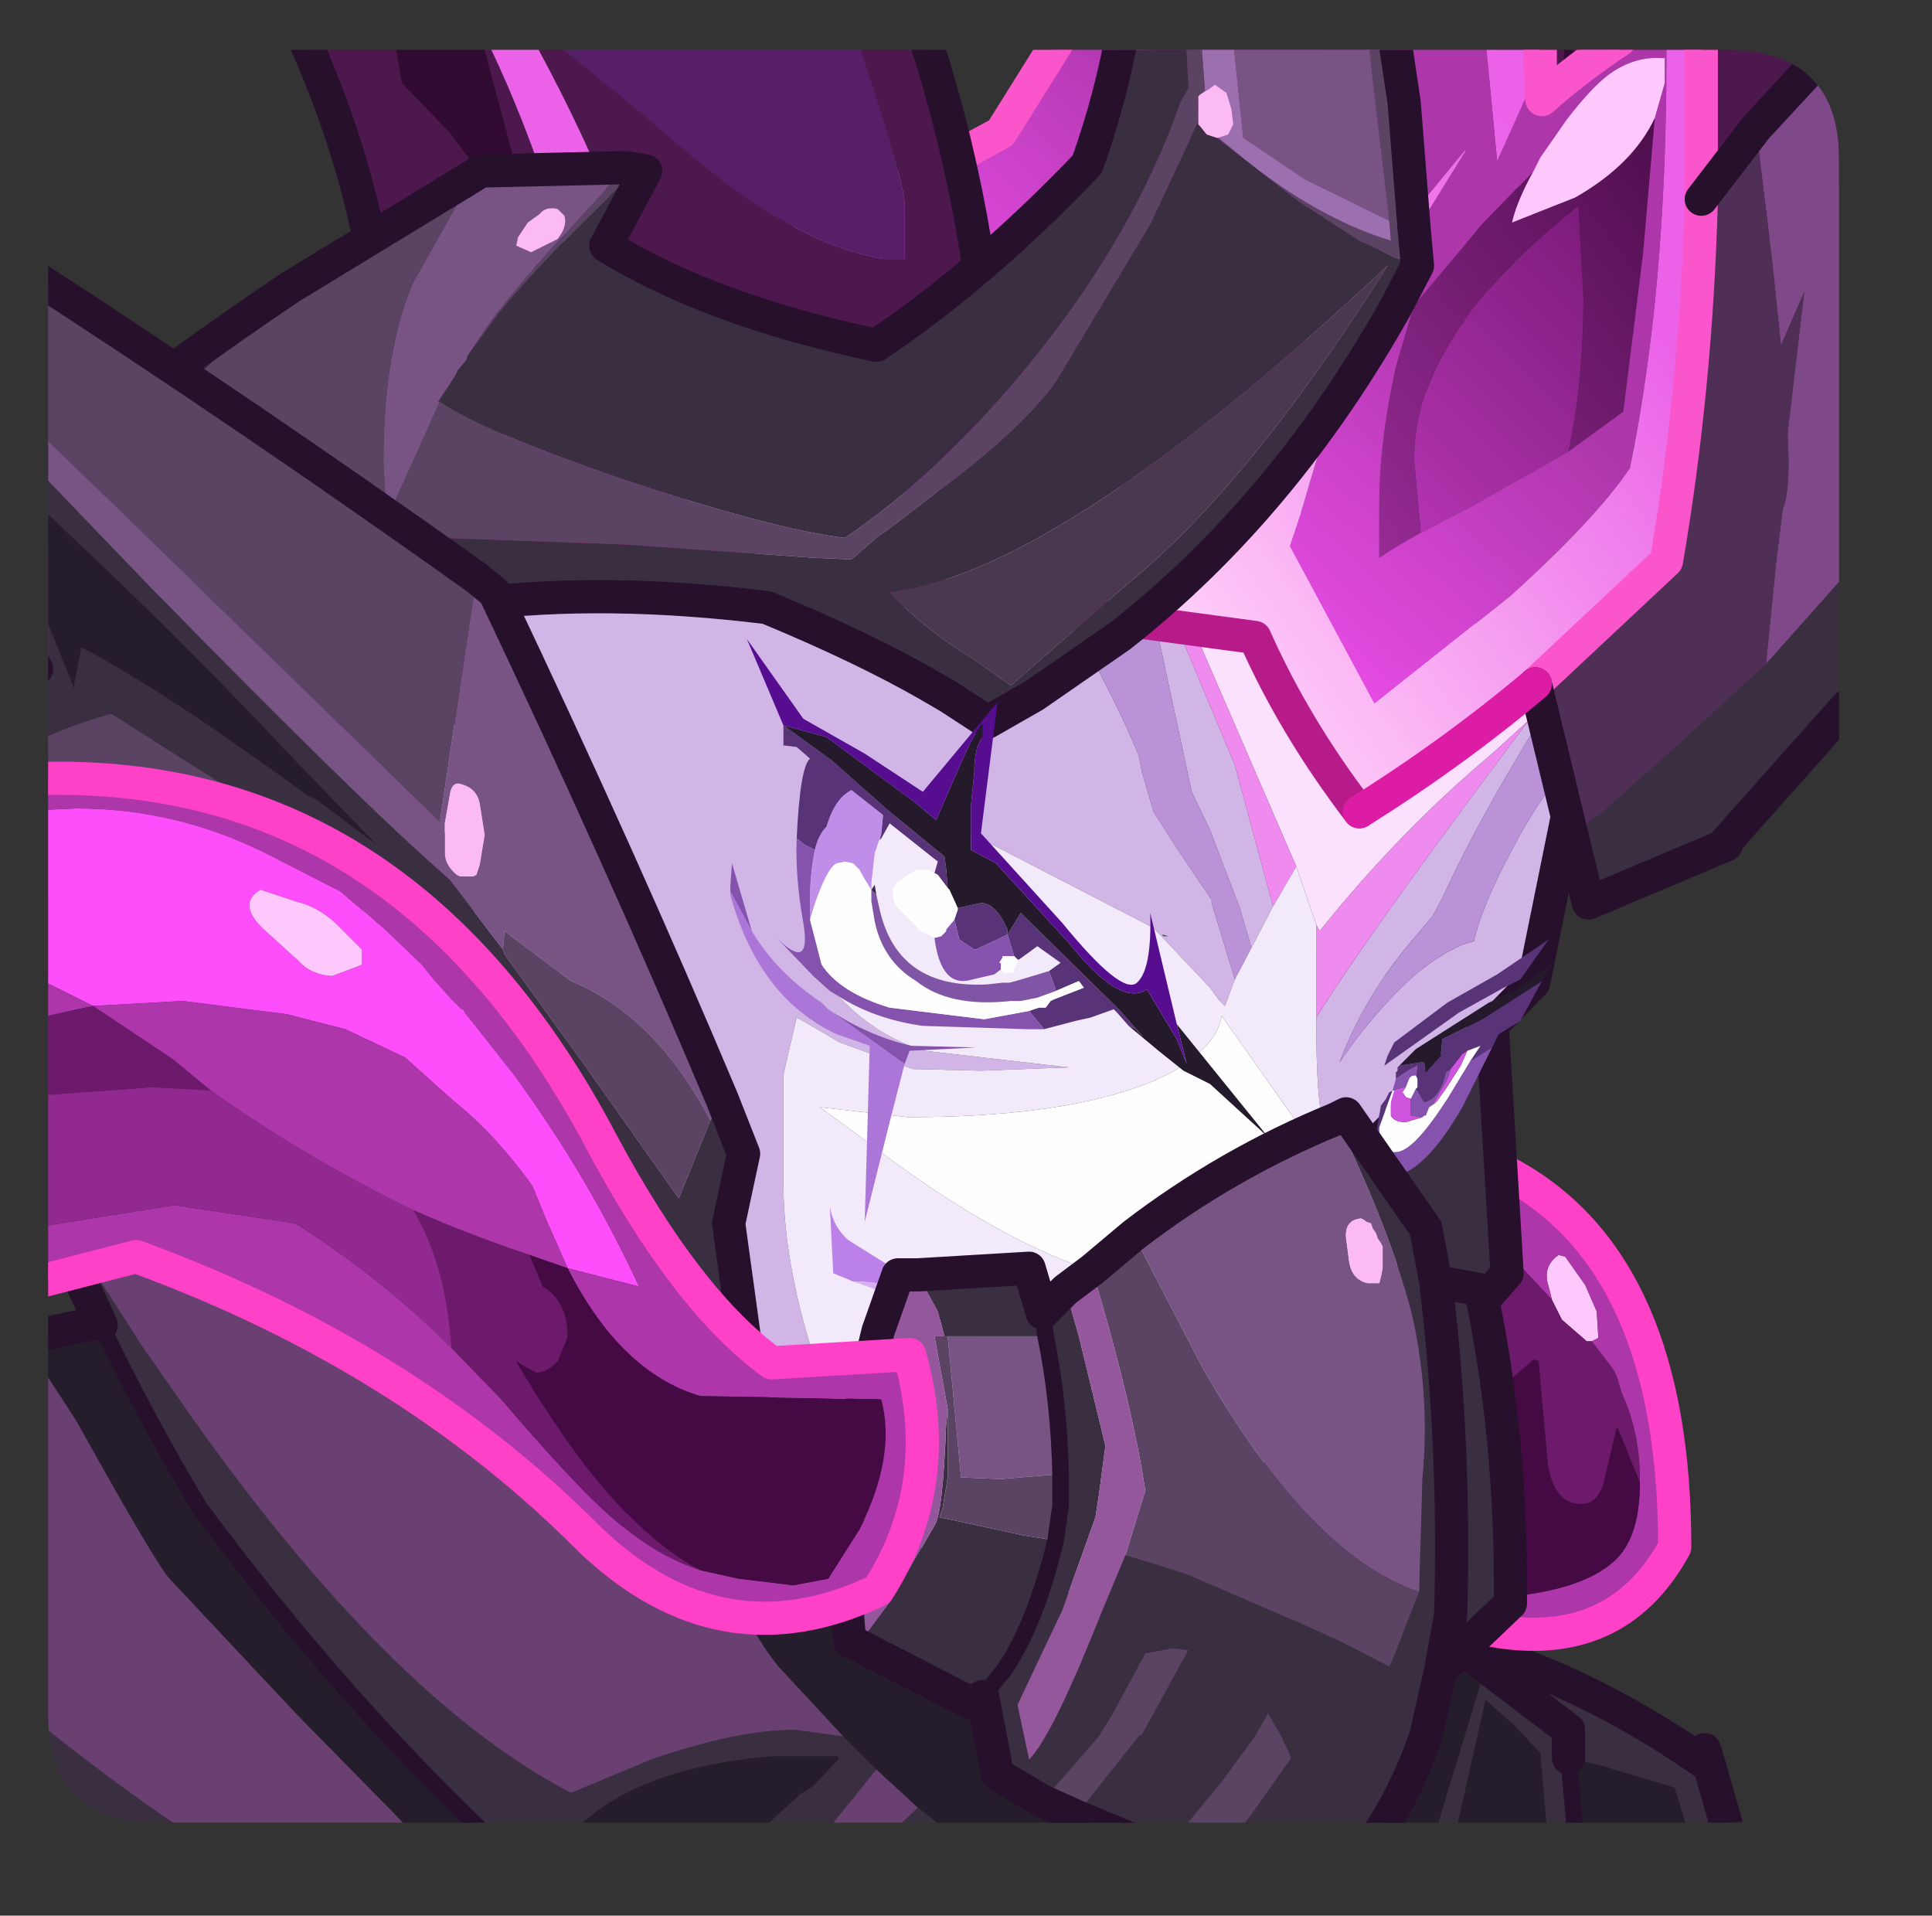 <?xml version="1.0" encoding="UTF-8" standalone="no"?>
<svg xmlns:ffdec="https://www.free-decompiler.com/flash" xmlns:xlink="http://www.w3.org/1999/xlink" ffdec:objectType="frame" height="57.7px" width="58.2px" xmlns="http://www.w3.org/2000/svg">
  <rect width="100%" height="100%" fill="#333333" stroke="none"/>
  <g transform="matrix(1.0, 0.0, 0.0, 1.0, 1.45, 1.5)">
    <clipPath id="clipPath0" transform="matrix(1.0, 0.0, 0.0, 1.0, 0.0, 0.0)">
      <path d="M50.5 0.0 Q53.95 0.0 53.95 3.3 L53.95 50.15 Q53.95 53.4 50.5 53.4 L3.3 53.4 Q0.0 53.4 0.0 50.15 L0.0 3.3 Q0.0 0.0 3.3 0.0 L50.5 0.0" fill="#000000" fill-rule="evenodd" stroke="none"/>
    </clipPath>
    <g clip-path="url(#clipPath0)">
      <use ffdec:characterId="2" height="57.7" transform="matrix(1.0, 0.0, 0.0, 1.0, -1.45, -1.5)" width="58.2" xlink:href="#shape1"/>
    </g>
    <use ffdec:characterId="3" height="53.4" transform="matrix(1.0, 0.0, 0.0, 1.0, 0.0, 0.0)" width="53.95" xlink:href="#shape2"/>
  </g>
  <defs>
    <g id="shape1" transform="matrix(1.0, 0.0, 0.0, 1.0, 1.45, 1.5)">
      <path d="M41.6 54.15 L41.85 53.5 43.05 49.55 43.15 49.2 43.3 48.7 42.3 47.95 43.4 48.3 Q46.7 49.35 50.05 51.7 L50.75 54.15 49.55 54.15 49.0 52.35 48.85 52.3 46.85 51.7 45.8 51.45 46.05 54.15 45.2 54.15 44.95 51.3 44.15 50.45 43.3 49.7 42.3 54.15 41.6 54.15 M23.95 50.8 L24.95 51.8 23.05 54.15 20.9 54.15 22.65 52.55 23.05 52.3 23.8 51.5 23.8 51.4 21.8 51.4 Q17.6 51.75 15.75 53.75 L16.1 54.15 13.6 54.15 Q8.85 49.7 4.55 43.9 2.85 41.05 1.6 38.4 L0.45 35.95 0.75 35.8 2.8 39.0 4.3 41.15 Q10.35 49.7 15.75 52.5 L18.15 51.5 Q20.75 50.6 22.5 50.6 L23.95 50.8 M26.2 52.95 L27.25 53.75 27.65 54.05 27.8 54.15 24.95 54.15 25.45 53.65 26.2 52.95 M43.3 48.7 L45.8 50.6 45.8 51.45 45.8 50.6 43.3 48.7 M-0.45 50.25 Q2.25 52.45 4.9 54.15 L-0.45 54.15 -0.45 50.25" fill="#392f41" fill-rule="evenodd" stroke="none"/>
      <path d="M43.3 48.7 L43.15 49.2 43.05 49.55 41.85 53.5 41.6 54.15 27.8 54.15 27.65 54.05 27.25 53.75 26.2 52.95 24.95 51.8 23.95 50.8 22.0 48.7 Q21.15 47.65 20.2 45.55 L19.65 44.4 27.3 47.05 27.4 47.05 39.1 45.55 41.8 47.6 42.3 47.95 43.3 48.7 M42.3 54.15 L43.3 49.7 44.15 50.45 44.95 51.3 45.2 54.15 42.3 54.15 M46.05 54.15 L45.8 51.45 46.85 51.7 48.85 52.3 49.0 52.35 49.55 54.15 46.05 54.15 M1.6 38.4 Q2.85 41.05 4.55 43.9 8.85 49.7 13.6 54.15 L11.4 54.15 10.35 53.05 7.5 50.15 3.7 46.1 Q3.35 45.8 0.85 41.3 L-0.45 39.3 -0.45 38.75 1.4 38.35 1.6 38.4 M16.1 54.15 L15.75 53.75 Q17.6 51.75 21.8 51.4 L23.8 51.4 23.8 51.5 23.05 52.3 22.65 52.55 20.9 54.15 16.1 54.15" fill="#251d2c" fill-rule="evenodd" stroke="none"/>
      <path d="M19.65 44.4 L20.2 45.55 Q21.15 47.65 22.0 48.7 L23.95 50.8 22.5 50.6 Q20.75 50.6 18.15 51.5 L15.75 52.5 Q10.35 49.7 4.3 41.15 L2.8 39.0 0.75 35.8 4.2 34.35 4.3 34.45 15.65 42.9 19.65 44.4 M24.95 51.8 L26.2 52.95 25.45 53.65 24.95 54.15 23.05 54.15 24.95 51.8 M-0.45 39.3 L0.85 41.3 Q3.35 45.8 3.7 46.1 L7.5 50.15 10.35 53.05 11.4 54.15 4.9 54.15 Q2.25 52.45 -0.45 50.25 L-0.45 39.3" fill="#6a3f72" fill-rule="evenodd" stroke="none"/>
      <path d="M41.8 47.6 L41.85 46.6 M43.3 48.7 L42.3 47.95 41.8 47.6 39.1 45.55 27.4 47.05 27.3 47.05 19.65 44.4 15.65 42.9 4.3 34.45 4.2 34.35 0.75 35.8 0.45 35.95 1.6 38.4 1.4 38.35 -0.45 38.75 M45.8 51.45 L45.8 50.6 43.3 48.7 M42.3 47.95 L43.4 48.3 Q46.7 49.35 50.05 51.7 L49.9 51.2 M0.45 35.95 L0.0 36.1 M50.75 54.15 L50.05 51.7" fill="none" stroke="#26102c" stroke-linecap="round" stroke-linejoin="round" stroke-width="1.0"/>
      <path d="M46.05 54.15 L45.8 51.45 M1.6 38.4 Q2.85 41.05 4.55 43.9 8.85 49.7 13.6 54.15" fill="none" stroke="#26102c" stroke-linecap="round" stroke-linejoin="round" stroke-width="0.5"/>
      <path d="M45.3 37.65 L45.2 37.25 Q45.0 36.65 45.5 36.3 L45.7 36.35 46.3 37.2 46.65 38.0 46.7 38.8 46.5 38.9 46.35 38.9 45.6 38.25 45.3 37.65" fill="#ffc9fe" fill-rule="evenodd" stroke="none"/>
      <path d="M42.05 43.85 L39.15 35.85 41.15 32.25 44.0 33.85 Q49.0 36.55 49.0 45.1 47.25 48.3 43.45 47.6 L43.05 46.65 Q46.15 46.55 47.25 45.45 47.95 44.75 47.95 43.15 L47.95 43.05 Q47.95 41.65 47.4 40.45 L47.25 39.95 47.15 39.75 46.5 38.9 46.7 38.8 46.65 38.0 46.3 37.2 45.7 36.35 45.5 36.3 Q45.0 36.65 45.2 37.25 L45.3 37.65 43.3 35.5 43.0 35.5 43.0 36.0 Q43.95 38.05 44.0 40.1 L44.0 40.45 Q44.0 42.0 42.7 43.3 L42.05 43.85" fill="#ad36ab" fill-rule="evenodd" stroke="none"/>
      <path d="M44.0 40.1 Q43.95 38.05 43.0 36.0 L43.0 35.5 43.3 35.5 45.3 37.65 45.6 38.25 46.35 38.9 46.5 38.9 47.15 39.75 47.25 39.95 47.4 40.45 Q47.95 41.65 47.95 43.05 L47.95 43.15 47.3 41.55 47.25 41.5 46.85 43.2 Q46.65 43.8 46.2 43.8 45.25 43.8 45.15 42.3 L44.9 39.5 44.75 39.45 44.0 40.1" fill="#6e1a6c" fill-rule="evenodd" stroke="none"/>
      <path d="M43.05 46.65 L42.05 43.85 42.7 43.3 Q44.0 42.0 44.0 40.45 L44.0 40.1 44.75 39.45 44.9 39.5 45.15 42.3 Q45.25 43.8 46.2 43.8 46.65 43.8 46.85 43.2 L47.25 41.5 47.3 41.55 47.95 43.15 Q47.95 44.75 47.25 45.45 46.15 46.55 43.05 46.65" fill="#450a44" fill-rule="evenodd" stroke="none"/>
      <path d="M42.05 43.85 L39.15 35.85 41.15 32.25 44.0 33.85 Q49.0 36.55 49.0 45.1 47.25 48.3 43.45 47.6 L43.05 46.65 42.05 43.85 Z" fill="none" stroke="#ff41c8" stroke-linecap="round" stroke-linejoin="round" stroke-width="1.0"/>
      <path d="M43.95 36.85 L41.6 39.55 41.5 45.25 37.8 44.7 36.3 33.05 38.45 27.7 43.35 26.85 43.95 36.85" fill="#392f41" fill-rule="evenodd" stroke="none"/>
      <path d="M43.95 36.85 L41.6 39.55 41.5 45.25 37.8 44.7 36.3 33.05 38.45 27.7 43.35 26.85 43.95 36.85 Z" fill="none" stroke="#26102c" stroke-linecap="round" stroke-linejoin="round" stroke-width="1.0"/>
      <path d="M45.55 19.2 L45.5 19.25 44.6 20.2 43.5 21.2 Q40.7 23.55 38.3 26.55 L38.2 26.35 37.6 24.6 33.2 14.45 32.15 12.25 31.7 10.6 32.95 10.25 45.95 18.6 46.0 18.6 46.0 18.65 45.65 19.15 45.55 19.2" fill="#fce2ff" fill-rule="evenodd" stroke="none"/>
      <path d="M44.6 20.2 L45.5 19.25 45.55 19.2 Q43.15 23.0 42.0 25.55 L41.7 26.1 40.9 27.05 Q39.6 28.65 38.9 30.5 L39.4 29.8 Q40.85 27.95 41.95 27.3 42.5 26.95 42.95 26.85 43.2 25.75 44.15 24.0 45.3 21.85 46.1 21.45 L44.75 28.1 40.15 32.8 41.15 36.5 40.6 36.5 40.4 36.5 Q40.4 35.85 39.35 34.1 L39.0 33.5 38.5 32.8 38.35 32.05 Q38.2 31.25 38.2 29.15 39.75 26.65 44.6 20.2 M25.85 45.45 L25.5 45.25 Q21.6 42.9 17.4 39.75 L10.7 21.65 12.95 14.9 27.4 11.6 28.2 12.85 Q31.65 18.3 32.85 21.25 L32.95 21.75 33.3 22.95 34.1 24.2 35.05 25.6 35.05 25.7 35.75 28.0 35.45 28.8 35.25 28.6 35.0 28.25 33.3 26.45 25.75 22.55 24.8 24.2 Q23.25 26.75 23.0 27.45 L23.0 27.5 Q24.4 29.55 26.4 30.15 L30.75 30.65 28.1 30.75 26.05 30.7 23.85 29.9 22.65 29.2 22.55 29.15 22.2 30.65 22.15 30.9 22.15 31.65 22.15 34.15 Q22.15 35.5 22.45 37.0 23.15 40.65 25.7 45.15 L25.85 45.45 M32.7 14.25 L35.75 21.55 36.9 25.8 36.25 27.05 35.9 25.85 35.0 23.5 34.45 22.35 32.75 14.45 32.7 14.25 M33.75 26.7 L33.55 26.65 33.6 26.7 33.75 26.7 M40.4 36.55 L40.55 36.6 40.35 36.7 40.4 36.55" fill="#d1b6e7" fill-rule="evenodd" stroke="none"/>
      <path d="M32.15 12.25 L33.2 14.45 37.6 24.6 36.9 25.8 35.75 21.55 32.7 14.25 32.15 12.25 M38.2 26.35 L38.3 26.55 Q40.7 23.55 43.5 21.2 L44.6 20.2 Q39.75 26.65 38.2 29.15 L38.2 28.3 38.2 26.35" fill="#f08bef" fill-rule="evenodd" stroke="none"/>
      <path d="M45.55 19.2 L45.65 19.15 46.0 18.65 46.0 18.6 46.65 18.95 46.1 21.45 Q45.3 21.85 44.15 24.0 43.2 25.75 42.95 26.85 42.5 26.95 41.95 27.3 40.85 27.95 39.4 29.8 L38.9 30.5 Q39.6 28.65 40.9 27.05 L41.7 26.1 42.0 25.55 Q43.15 23.0 45.55 19.2 M31.7 10.6 L32.15 12.25 32.7 14.25 32.75 14.45 34.45 22.35 35.0 23.5 35.9 25.85 36.25 27.05 35.75 28.0 35.05 25.7 35.05 25.6 34.1 24.2 33.3 22.95 32.95 21.75 32.85 21.25 Q31.65 18.3 28.2 12.85 L27.4 11.6 31.7 10.6" fill="#ba93d9" fill-rule="evenodd" stroke="none"/>
      <path d="M37.6 24.6 L38.2 26.35 38.2 28.3 38.2 29.15 Q38.2 31.25 38.35 32.05 L38.5 32.8 39.0 33.5 39.35 34.1 Q40.4 35.85 40.4 36.5 L40.6 36.5 41.15 36.5 41.2 36.6 41.15 36.65 40.8 37.4 Q39.35 40.45 38.0 42.25 L29.8 47.7 29.25 47.4 27.45 46.4 25.85 45.45 25.7 45.15 Q23.15 40.65 22.45 37.0 22.15 35.5 22.15 34.15 L22.15 31.65 22.15 30.9 22.2 30.65 22.55 29.15 22.65 29.2 23.85 29.9 26.05 30.7 28.1 30.75 30.75 30.65 26.4 30.15 Q24.4 29.55 23.0 27.5 L23.0 27.45 Q23.25 26.75 24.8 24.2 L25.75 22.55 33.3 26.45 35.0 28.25 35.25 28.6 35.45 28.8 35.75 28.0 36.25 27.05 36.9 25.8 37.6 24.6 M34.55 30.3 Q33.95 30.85 32.8 31.25 30.25 32.15 25.9 32.15 L23.25 31.85 24.75 32.95 Q28.15 35.55 30.95 36.6 L31.35 36.7 32.45 36.8 35.7 37.05 40.15 36.8 40.15 36.7 Q40.0 36.0 37.65 32.35 L35.35 29.1 Q35.25 29.75 34.55 30.3 M40.4 36.55 L40.35 36.7 40.55 36.6 40.4 36.55" fill="#f3eafc" fill-rule="evenodd" stroke="none"/>
      <path d="M34.55 30.3 Q35.25 29.75 35.35 29.1 L37.65 32.35 Q40.0 36.0 40.15 36.7 L40.15 36.8 35.7 37.05 32.45 36.8 31.35 36.7 30.95 36.6 Q28.15 35.55 24.75 32.95 L23.25 31.85 25.9 32.15 Q30.25 32.15 32.8 31.25 33.95 30.85 34.55 30.3" fill="#ffffff" fill-rule="evenodd" stroke="none"/>
      <path d="M46.0 18.6 L45.95 18.6 32.95 10.25 31.7 10.6 27.4 11.6 12.95 14.9 10.7 21.65 17.4 39.75 Q21.6 42.9 25.5 45.25 L25.85 45.45 27.45 46.4 29.25 47.4 29.8 47.7 38.0 42.25 Q39.35 40.45 40.8 37.4 L41.15 36.65 41.2 36.6 41.15 36.5 40.15 32.8 44.75 28.1 46.1 21.45 46.65 18.95 46.0 18.6 Z" fill="none" stroke="#26102c" stroke-linecap="round" stroke-linejoin="round" stroke-width="1.0"/>
      <path d="M45.7 -0.5 L45.65 0.4 45.65 0.85 46.15 -0.5 46.45 -0.5 Q44.55 2.85 43.6 6.2 L42.95 4.3 Q43.55 1.85 44.3 -0.5 L45.7 -0.5 M47.7 -0.5 L56.25 -0.5 54.8 2.95 44.9 9.95 43.95 7.25 Q44.8 4.15 46.45 1.45 L47.7 -0.5" fill="#4d184d" fill-rule="evenodd" stroke="none"/>
      <path d="M46.45 -0.5 L47.7 -0.5 46.45 1.45 Q44.8 4.15 43.95 7.25 L43.6 6.2 Q44.55 2.85 46.45 -0.5" fill="#d456d2" fill-rule="evenodd" stroke="none"/>
      <path d="M45.7 -0.5 L46.15 -0.5 45.65 0.85 45.65 0.4 45.7 -0.5" fill="#310b31" fill-rule="evenodd" stroke="none"/>
      <path d="M56.25 -0.5 L54.8 2.95 44.9 9.95 43.95 7.25 43.6 6.2 42.95 4.3 Q43.55 1.85 44.3 -0.5" fill="none" stroke="#26102c" stroke-linecap="round" stroke-linejoin="round" stroke-width="1.0"/>
      <path d="M40.4 -0.3 L36.55 1.45 35.5 1.7 34.2 1.7 34.65 -0.3 40.4 -0.3 M41.35 14.55 L41.15 12.35 Q41.15 11.5 41.4 10.6 41.9 9.15 42.95 7.75 44.2 6.2 46.1 4.7 L46.25 7.45 Q46.25 10.0 45.8 12.1 L42.8 13.8 Q42.0 14.2 41.35 14.55" fill="url(#gradient0)" fill-rule="evenodd" stroke="none"/>
      <path d="M36.55 1.45 L31.8 4.05 32.4 2.0 33.15 -0.3 34.65 -0.3 34.2 1.7 35.5 1.7 36.55 1.45 M44.75 3.65 Q44.25 4.55 44.1 5.2 L46.0 4.45 Q47.75 3.45 48.4 2.05 L48.05 6.1 47.45 10.9 45.8 12.1 Q46.25 10.0 46.25 7.45 L46.1 4.7 Q44.2 6.2 42.95 7.75 41.9 9.15 41.4 10.6 41.15 11.5 41.15 12.35 L41.35 14.55 Q40.6 14.95 40.1 15.3 L40.1 13.7 Q40.1 11.8 40.6 9.55 L40.95 8.35 41.15 7.7 42.95 5.55 43.15 5.3 44.75 3.65" fill="url(#gradient1)" fill-rule="evenodd" stroke="none"/>
      <path d="M30.45 -0.3 L33.15 -0.3 32.4 2.0 31.8 4.05 36.55 1.45 40.4 -0.3 43.3 -0.3 43.65 3.35 43.7 3.25 44.6 1.25 44.95 0.5 45.0 1.5 Q46.0 0.6 47.35 -0.3 L48.75 -0.3 48.75 0.25 Q48.75 7.25 47.65 12.6 46.6 14.15 44.05 16.45 L39.95 19.7 37.4 14.95 37.8 13.75 Q38.7 10.6 39.55 8.5 L40.5 6.6 42.7 3.05 42.7 3.0 40.4 5.8 38.6 7.9 37.05 9.7 37.0 9.75 Q35.95 10.95 34.75 13.1 L22.6 13.45 Q16.4 13.5 12.65 14.3 L15.45 9.7 28.7 2.5 30.45 -0.3 M48.4 2.05 L48.7 1.0 48.7 0.25 48.6 0.25 Q47.85 0.2 47.15 0.65 46.6 1.0 45.75 2.1 L44.95 3.25 44.75 3.65 43.15 5.3 42.95 5.55 41.15 7.7 40.95 8.35 40.6 9.55 Q40.1 11.8 40.1 13.7 L40.1 15.3 Q40.6 14.95 41.35 14.55 42.0 14.2 42.8 13.8 L45.8 12.1 47.45 10.9 48.05 6.1 48.4 2.05" fill="url(#gradient2)" fill-rule="evenodd" stroke="none"/>
      <path d="M53.9 -0.3 L54.2 -0.3 54.2 9.15 54.15 10.8 54.2 11.75 54.2 15.75 51.75 18.5 52.05 15.5 52.25 13.85 Q52.5 13.25 52.4 11.55 L52.9 7.3 52.2 8.9 51.95 6.5 51.45 2.35 53.9 -0.3" fill="#7f488a" fill-rule="evenodd" stroke="none"/>
      <path d="M12.65 14.3 Q16.4 13.5 22.6 13.45 L34.75 13.1 Q35.95 10.95 37.0 9.75 L37.05 9.7 38.6 7.9 40.4 5.8 42.7 3.0 42.7 3.05 40.5 6.6 39.55 8.5 Q38.7 10.6 37.8 13.75 L37.4 14.95 39.95 19.7 44.05 16.45 Q46.6 14.15 47.65 12.6 48.75 7.25 48.75 0.25 L48.75 -0.3 49.8 -0.3 49.8 4.5 Q49.65 10.15 48.75 15.4 L44.8 19.1 Q42.3 21.2 39.5 22.95 37.55 20.4 36.35 17.7 L12.5 14.5 12.65 14.3 M44.95 0.5 L44.6 1.25 43.7 3.25 43.65 3.35 43.3 -0.3 44.95 -0.3 44.95 0.5" fill="url(#gradient3)" fill-rule="evenodd" stroke="none"/>
      <path d="M51.75 18.5 L54.2 15.75 54.2 19.75 50.55 23.85 50.55 23.95 46.4 25.7 45.9 23.65 46.95 22.85 49.3 20.75 51.75 18.5 M54.2 11.75 L54.15 10.8 54.2 9.15 54.2 11.75" fill="#392f41" fill-rule="evenodd" stroke="none"/>
      <path d="M51.45 2.35 L51.95 6.5 52.2 8.9 52.9 7.3 52.4 11.55 Q52.5 13.25 52.25 13.85 L52.05 15.5 51.75 18.5 49.3 20.75 46.95 22.85 45.9 23.65 44.8 19.1 48.75 15.4 Q49.65 10.15 49.8 4.5 L51.45 2.35" fill="#502f56" fill-rule="evenodd" stroke="none"/>
      <path d="M48.4 2.05 Q47.75 3.45 46.0 4.45 L44.1 5.2 Q44.25 4.55 44.75 3.65 L44.95 3.25 45.75 2.1 Q46.6 1.0 47.15 0.65 47.85 0.2 48.6 0.25 L48.7 0.25 48.7 1.0 48.4 2.05" fill="#ffc9fe" fill-rule="evenodd" stroke="none"/>
      <path d="M30.45 -0.3 L28.7 2.5 15.45 9.7 12.65 14.3 12.5 14.5 M47.35 -0.3 Q46.0 0.6 45.0 1.5 L44.95 0.5 44.95 -0.3 M44.8 19.1 L48.75 15.4 Q49.65 10.15 49.8 4.5 L49.8 -0.3" fill="none" stroke="#fc55cc" stroke-linecap="round" stroke-linejoin="round" stroke-width="1.0"/>
      <path d="M53.9 -0.3 L51.45 2.35 49.8 4.5 M44.8 19.1 L45.9 23.65 46.4 25.7 50.55 23.95 50.55 23.85 54.2 19.75" fill="none" stroke="#26102c" stroke-linecap="round" stroke-linejoin="round" stroke-width="1.0"/>
      <path d="M12.5 14.5 L36.35 17.7 Q37.55 20.4 39.5 22.95" fill="none" stroke="#b81b8b" stroke-linecap="round" stroke-linejoin="round" stroke-width="1.0"/>
      <path d="M39.5 22.95 Q42.3 21.2 44.8 19.1" fill="none" stroke="#de1ca6" stroke-linecap="round" stroke-linejoin="round" stroke-width="1.0"/>
      <path d="M10.3 -1.0 L10.8 -1.0 Q11.5 -0.15 12.65 -0.15 L13.05 -0.15 13.15 0.0 13.85 2.6 15.3 8.3 15.3 8.35 Q14.5 5.8 12.8 3.45 L12.1 2.5 10.65 1.0 10.3 -1.0" fill="#310b31" fill-rule="evenodd" stroke="none"/>
      <path d="M13.05 -0.15 L12.65 -0.15 Q11.5 -0.15 10.8 -1.0 L14.4 -1.0 14.35 -0.85 14.45 -0.6 Q17.25 4.4 19.15 10.65 L16.65 10.45 Q15.45 4.4 13.3 -0.1 L13.25 -0.2 12.9 -0.95 13.05 -0.15" fill="#ec61e9" fill-rule="evenodd" stroke="none"/>
      <path d="M10.3 -1.0 L10.65 1.0 12.1 2.5 12.8 3.45 Q14.5 5.8 15.3 8.35 L15.3 8.3 13.85 2.6 13.15 0.0 13.05 -0.15 12.9 -0.95 13.25 -0.2 13.3 -0.1 Q15.45 4.4 16.65 10.45 13.35 10.0 10.1 8.95 9.8 4.05 7.4 -1.0 L10.3 -1.0 M14.4 -1.0 L14.8 -1.0 14.8 -0.95 15.0 -0.4 Q16.4 0.65 19.45 3.25 22.55 5.85 25.15 6.3 L25.8 6.3 25.8 4.6 Q25.75 3.75 24.15 -0.95 L24.15 -1.0 26.2 -1.0 Q28.0 4.25 28.4 9.85 L19.15 10.65 Q17.25 4.4 14.45 -0.6 L14.35 -0.85 14.4 -1.0" fill="#4d184d" fill-rule="evenodd" stroke="none"/>
      <path d="M14.8 -1.0 L24.15 -1.0 24.15 -0.95 Q25.75 3.75 25.8 4.6 L25.8 6.3 25.15 6.3 Q22.55 5.85 19.45 3.25 16.4 0.65 15.0 -0.4 L14.8 -0.95 14.8 -1.0" fill="#581f69" fill-rule="evenodd" stroke="none"/>
      <path d="M26.2 -1.0 Q28.0 4.25 28.4 9.85 L19.15 10.65 16.65 10.45 Q13.35 10.0 10.1 8.95 9.8 4.05 7.4 -1.0" fill="none" stroke="#26102c" stroke-linecap="round" stroke-linejoin="round" stroke-width="1.0"/>
      <path d="M34.7 -0.75 L35.65 -0.75 36.0 2.65 37.85 3.9 40.4 5.15 40.45 5.75 Q38.15 5.05 35.8 3.1 L35.25 2.65 35.4 2.6 35.55 2.55 35.7 2.25 35.65 1.8 35.5 1.3 35.15 1.05 34.95 1.2 34.85 1.25 34.7 -0.75" fill="#9d6faf" fill-rule="evenodd" stroke="none"/>
      <path d="M12.65 9.2 L12.6 9.35 12.35 9.65 12.25 9.85 11.75 10.6 11.8 10.6 10.2 14.15 10.2 14.25 10.1 12.45 Q10.1 9.05 11.0 7.0 L12.8 3.8 Q12.95 3.7 13.05 3.65 L17.4 3.55 Q14.25 6.9 13.25 8.3 L12.65 9.2 M35.65 -0.75 L39.7 -0.75 39.85 0.4 39.85 0.5 40.4 5.15 37.85 3.9 36.0 2.65 35.65 -0.75 M15.35 4.8 Q15.0 4.7 14.8 4.95 L14.45 5.2 14.15 5.65 14.1 5.9 14.55 6.1 15.35 5.7 Q15.65 5.3 15.55 5.0 L15.35 4.8" fill="#785485" fill-rule="evenodd" stroke="none"/>
      <path d="M17.75 3.6 L16.2 5.1 Q13.95 7.35 13.2 8.45 L12.65 9.2 13.25 8.3 Q14.25 6.9 17.4 3.55 L17.75 3.6 M11.8 10.6 Q13.15 11.5 17.2 12.9 21.85 14.45 24.0 14.7 26.9 12.75 29.7 9.3 32.75 5.5 34.1 1.6 L34.35 1.15 34.25 -0.75 34.7 -0.75 34.85 1.25 34.7 1.35 34.65 1.4 34.65 1.5 34.65 1.75 34.65 1.95 34.65 2.1 34.65 2.15 33.2 5.25 30.35 10.0 Q29.3 11.45 26.8 13.3 L25.5 14.3 24.95 14.7 24.2 15.35 23.05 15.3 17.35 14.9 11.75 14.7 6.0 15.05 Q5.85 15.1 5.7 15.3 L1.2 17.7 0.3 18.1 -0.95 18.55 -0.95 16.25 1.65 12.9 Q3.0 11.15 7.3 7.15 L12.8 3.8 11.0 7.0 Q10.1 9.05 10.1 12.45 L10.2 14.25 10.2 14.15 11.8 10.6 M39.7 -0.75 L40.5 -0.75 40.85 1.6 41.15 5.4 41.25 6.5 40.55 6.25 40.45 6.2 39.85 5.9 39.5 5.75 37.65 4.55 35.2 2.65 35.25 2.65 35.8 3.1 Q38.15 5.05 40.45 5.75 L40.4 5.15 39.85 0.5 39.85 0.4 39.7 -0.75" fill="#5b4364" fill-rule="evenodd" stroke="none"/>
      <path d="M32.4 -0.75 L34.25 -0.75 34.35 1.15 34.1 1.6 Q32.75 5.5 29.7 9.3 26.9 12.75 24.0 14.7 21.85 14.45 17.2 12.9 13.15 11.5 11.8 10.6 L11.75 10.6 12.25 9.85 12.35 9.65 12.6 9.35 12.65 9.2 13.2 8.45 Q13.95 7.35 16.2 5.1 L17.75 3.6 18.0 3.65 16.8 5.9 Q19.95 7.85 24.95 8.9 28.15 6.75 31.3 3.45 32.05 1.35 32.4 -0.75 M41.25 6.5 L40.6 7.75 Q37.2 13.8 32.3 17.65 L29.7 19.45 28.3 20.25 27.15 19.5 26.55 19.15 Q24.55 18.0 21.65 16.8 16.75 16.2 12.8 16.7 L12.45 19.8 -0.95 21.95 -0.95 18.55 0.3 18.1 1.2 17.7 5.7 15.3 Q5.85 15.1 6.0 15.05 L11.75 14.7 17.35 14.9 23.05 15.3 24.2 15.35 24.95 14.7 25.5 14.3 26.8 13.3 Q29.3 11.45 30.35 10.0 L33.2 5.25 34.65 2.15 34.65 2.25 34.7 2.3 34.9 2.55 35.2 2.65 37.65 4.55 39.5 5.75 39.85 5.9 40.45 6.2 40.55 6.25 41.25 6.5 M-0.95 16.25 L-0.95 13.05 0.15 12.35 Q3.95 9.4 7.3 7.15 3.0 11.15 1.65 12.9 L-0.95 16.25 M27.95 18.4 L29.0 19.15 32.5 16.1 Q36.15 13.15 40.35 6.5 30.55 15.7 25.35 16.35 26.45 17.5 27.95 18.4" fill="#392f41" fill-rule="evenodd" stroke="none"/>
      <path d="M34.85 1.25 L34.95 1.2 35.15 1.05 35.5 1.3 35.65 1.8 35.7 2.25 35.55 2.55 35.4 2.6 35.25 2.65 35.2 2.65 34.9 2.55 34.7 2.3 34.65 2.25 34.65 2.15 34.65 2.1 34.65 1.95 34.65 1.75 34.65 1.5 34.65 1.4 34.7 1.35 34.85 1.25 M15.35 4.8 L15.55 5.0 Q15.65 5.3 15.35 5.7 L14.55 6.1 14.1 5.9 14.15 5.65 14.45 5.2 14.8 4.95 Q15.0 4.7 15.35 4.8" fill="#fcbbf5" fill-rule="evenodd" stroke="none"/>
      <path d="M27.95 18.4 Q26.45 17.5 25.35 16.35 30.55 15.7 40.35 6.5 36.15 13.15 32.5 16.1 L29.0 19.15 27.95 18.4" fill="#4a384f" fill-rule="evenodd" stroke="none"/>
      <path d="M32.4 -0.75 Q32.05 1.35 31.3 3.45 28.15 6.75 24.95 8.9 19.95 7.85 16.8 5.9 L18.0 3.65 17.75 3.6 17.4 3.55 13.05 3.65 Q12.95 3.7 12.8 3.8 L7.3 7.15 Q3.95 9.4 0.15 12.35 L-0.95 13.05 M40.5 -0.75 L40.85 1.6 41.15 5.4 41.25 6.5 40.6 7.75 Q37.2 13.8 32.3 17.65 L29.7 19.45 28.3 20.25 27.15 19.5 26.55 19.15 Q24.55 18.0 21.65 16.8 16.75 16.2 12.8 16.7 L12.45 19.8 -0.95 21.95" fill="none" stroke="#26102c" stroke-linecap="round" stroke-linejoin="round" stroke-width="1.0"/>
      <path d="M45.0 28.05 L44.35 29.25 43.7 29.65 43.5 30.05 42.85 30.45 43.15 30.0 42.75 30.15 42.6 30.25 42.25 30.7 42.1 30.8 42.1 30.85 Q41.9 31.6 41.45 31.7 L41.25 31.35 41.2 31.3 41.25 31.25 41.25 31.0 41.2 30.9 41.25 30.6 Q40.95 30.75 40.6 31.0 L40.6 30.8 40.65 30.75 40.65 30.65 40.7 30.6 41.35 30.5 41.45 30.5 41.5 30.8 41.95 30.3 42.0 29.8 43.2 29.2 45.0 28.05 M40.0 32.65 L40.15 31.8 40.3 31.6 40.4 31.4 40.5 31.35 40.1 32.45 40.0 32.65 M40.55 29.9 L42.15 28.7 43.65 27.85 45.2 26.8 44.35 28.0 43.85 28.25 42.5 29.0 40.25 30.6 40.35 30.3 40.55 29.9 M22.55 23.75 Q22.65 21.6 22.95 21.35 L22.55 21.0 22.15 20.95 22.15 20.35 23.6 21.4 25.35 22.95 27.0 24.3 27.05 24.65 27.1 25.25 26.8 24.85 26.7 24.8 26.8 24.45 25.35 23.3 25.1 23.75 25.05 23.8 25.1 23.6 25.15 23.05 24.2 22.3 Q23.7 22.55 23.45 23.4 23.2 23.65 23.1 24.1 L22.8 23.95 22.55 23.75 M32.55 29.4 L32.2 29.0 32.1 28.9 31.4 29.15 30.95 29.25 30.0 29.5 29.55 28.95 29.85 28.85 30.05 28.85 30.2 28.65 30.3 28.6 31.2 28.25 31.05 28.05 30.35 28.35 30.35 28.3 30.15 27.75 30.5 27.5 29.8 27.0 29.25 27.4 29.2 27.4 29.15 27.35 29.1 27.3 28.9 26.65 27.95 27.1 27.9 27.1 27.45 26.8 27.3 26.2 27.4 25.9 27.4 25.85 28.1 25.7 Q28.55 25.7 28.9 26.5 L28.9 26.65 29.3 26.0 32.25 28.9 33.0 29.75 32.75 29.5 32.55 29.4" fill="#593377" fill-rule="evenodd" stroke="none"/>
      <path d="M40.7 30.6 L40.8 30.5 41.2 30.1 43.4 28.7 44.15 28.35 45.3 27.55 45.0 28.05 43.2 29.2 42.0 29.8 41.95 30.3 41.5 30.8 41.45 30.5 41.35 30.5 40.7 30.6 M34.0 29.35 L36.75 32.75 35.0 31.15 34.2 30.75 33.45 30.15 32.55 29.4 32.75 29.5 33.0 29.75 32.25 28.9 29.3 26.0 28.9 26.65 28.9 26.5 Q28.55 25.7 28.1 25.7 L27.4 25.85 27.15 25.3 27.1 25.25 27.05 24.65 27.0 24.3 25.35 22.95 23.6 21.4 22.15 20.35 23.45 20.7 26.15 22.7 26.75 23.2 27.45 21.6 Q27.95 20.45 28.15 20.3 L28.15 20.7 Q27.9 21.0 27.9 21.75 L27.8 22.75 27.8 24.1 28.55 24.5 30.75 26.9 Q32.3 28.85 33.1 28.3 L34.0 29.8 34.3 30.55 34.0 29.35" fill="#241a2c" fill-rule="evenodd" stroke="none"/>
      <path d="M43.5 30.05 L42.6 31.85 Q41.4 33.95 40.35 33.95 L40.0 33.9 39.95 33.4 40.0 32.65 40.1 32.45 40.1 32.9 Q40.1 33.25 40.6 33.2 41.1 33.2 42.05 31.75 L42.15 31.6 42.85 30.45 43.5 30.05 M40.5 31.35 L40.6 31.0 Q40.95 30.75 41.25 30.6 L41.2 30.9 41.15 30.9 Q41.05 30.9 41.0 31.0 L40.9 31.25 40.55 31.35 40.5 31.35 M41.05 31.6 L41.1 31.5 41.2 31.3 41.25 31.35 41.45 31.7 Q41.9 31.6 42.1 30.85 L42.1 30.8 42.25 30.7 42.15 31.0 41.75 31.7 41.75 31.75 41.6 31.85 41.5 32.1 41.45 32.1 41.4 32.15 41.35 32.15 41.05 32.1 41.05 31.6 M30.0 29.5 L29.5 29.5 26.35 29.4 Q24.9 29.2 23.8 28.5 L23.55 28.35 23.05 27.9 21.95 26.75 Q23.0 27.8 22.75 26.3 22.5 24.9 22.55 23.75 L22.8 23.95 23.1 24.1 Q22.95 24.8 22.95 25.65 L22.95 26.2 23.3 27.55 Q23.85 28.4 25.35 28.85 L28.2 29.2 29.55 28.95 30.0 29.5 M26.7 26.75 L26.9 26.7 27.05 26.55 27.05 26.5 27.3 26.2 27.45 26.8 27.9 27.1 27.95 27.1 28.9 26.65 29.1 27.3 29.05 27.3 28.95 27.3 28.75 27.3 28.75 27.35 28.65 27.5 28.7 27.5 28.7 27.7 28.5 27.85 27.85 28.0 Q26.9 28.3 26.7 26.75 M23.5 28.9 Q24.7 29.7 26.0 30.0 L27.95 30.05 25.95 30.15 25.8 30.55 23.5 28.9 M20.55 25.35 L20.55 25.2 20.6 24.5 21.2 26.55 20.55 25.35" fill="#8653af" fill-rule="evenodd" stroke="none"/>
      <path d="M40.9 31.25 L41.0 31.0 Q41.05 30.9 41.15 30.9 L41.2 30.9 41.25 31.0 41.25 31.25 41.2 31.3 41.1 31.5 41.05 31.6 40.9 31.55 40.8 31.4 40.9 31.25 M42.75 30.15 L43.15 30.0 42.85 30.45 42.15 31.6 42.05 31.75 Q41.1 33.2 40.6 33.2 40.1 33.25 40.1 32.9 L40.1 32.45 40.5 31.35 40.55 31.35 40.45 31.7 40.45 32.1 Q40.55 32.3 40.9 32.3 L41.4 32.15 41.45 32.1 41.5 32.1 41.6 31.85 41.75 31.75 41.85 31.65 42.1 31.3 42.55 30.6 42.75 30.15 M26.7 24.8 L26.8 24.85 27.1 25.25 27.15 25.3 27.4 25.85 27.4 25.9 27.3 26.2 27.05 26.5 27.05 26.55 26.9 26.7 26.7 26.75 26.2 26.5 26.2 26.45 25.6 25.85 Q25.45 25.7 25.45 25.4 L25.45 25.25 25.6 25.05 25.7 25.0 25.9 24.85 26.15 24.7 26.55 24.7 26.7 24.8 M22.95 26.2 L23.05 25.85 Q23.45 24.65 23.75 24.5 L24.0 24.45 24.25 24.5 24.45 24.7 24.55 24.9 24.8 25.3 24.8 25.65 24.9 26.25 Q25.15 27.45 26.15 28.05 27.15 28.85 29.0 28.65 L29.3 28.65 29.8 28.55 30.35 28.35 31.05 28.05 31.2 28.25 30.3 28.6 30.2 28.65 30.05 28.85 29.85 28.85 29.55 28.95 28.2 29.2 25.35 28.85 Q23.85 28.4 23.3 27.55 L22.95 26.2 M28.7 27.7 L28.7 27.5 28.65 27.5 28.75 27.35 28.75 27.3 28.95 27.3 29.05 27.3 29.1 27.3 29.15 27.35 29.2 27.4 29.2 27.5 29.15 27.6 29.1 27.7 29.1 27.75 29.05 27.8 29.0 27.8 28.9 27.8 28.75 27.8 28.75 27.75 28.7 27.7" fill="#ffffff" fill-rule="evenodd" stroke="none"/>
      <path d="M40.9 31.25 L40.8 31.4 40.9 31.55 41.05 31.6 41.05 32.1 41.35 32.15 41.4 32.15 40.9 32.3 Q40.55 32.3 40.45 32.1 L40.45 31.7 40.55 31.35 40.9 31.25 M42.25 30.7 L42.6 30.25 42.75 30.15 42.55 30.6 42.1 31.3 41.85 31.65 41.75 31.75 41.75 31.7 42.15 31.0 42.25 30.7" fill="#cf53de" fill-rule="evenodd" stroke="none"/>
      <path d="M23.1 24.1 Q23.2 23.65 23.45 23.4 23.7 22.55 24.2 22.3 L25.15 23.05 25.1 23.6 24.9 24.2 24.8 25.1 24.8 25.3 24.55 24.9 24.45 24.7 24.25 24.5 24.0 24.45 23.75 24.5 Q23.45 24.65 23.05 25.85 L22.95 26.2 22.95 25.65 Q22.95 24.8 23.1 24.1" fill="#c18fe9" fill-rule="evenodd" stroke="none"/>
      <path d="M25.1 23.6 L25.05 23.8 25.1 23.75 25.35 23.3 26.8 24.45 26.7 24.8 26.55 24.7 26.15 24.7 25.9 24.85 25.7 25.0 25.6 25.05 25.45 25.25 25.45 25.4 Q25.45 25.7 25.6 25.85 L26.2 26.45 26.2 26.5 26.7 26.75 Q26.9 28.3 27.85 28.0 L28.5 27.85 28.7 27.7 28.75 27.75 28.75 27.8 28.9 27.8 29.0 27.8 29.05 27.8 29.1 27.75 29.1 27.7 29.15 27.6 29.2 27.5 29.2 27.4 29.25 27.4 29.8 27.0 30.5 27.5 30.15 27.75 29.15 28.05 28.95 28.1 28.75 28.1 28.3 28.15 Q25.6 28.3 25.05 25.9 L24.95 25.45 24.9 25.15 24.8 25.3 24.8 25.1 24.9 24.2 25.1 23.6" fill="url(#gradient4)" fill-rule="evenodd" stroke="none"/>
      <path d="M22.15 20.35 L21.05 17.75 22.75 20.15 24.6 21.2 26.35 22.35 28.6 19.65 28.1 23.6 30.55 26.3 Q32.35 28.5 32.8 28.1 33.25 27.7 33.2 26.0 L34.0 29.35 34.3 30.55 34.0 29.8 33.1 28.3 Q32.3 28.85 30.75 26.9 L28.55 24.5 27.8 24.1 27.8 22.75 27.9 21.75 Q27.9 21.0 28.15 20.7 L28.15 20.3 Q27.95 20.45 27.45 21.6 L26.75 23.2 26.15 22.7 23.45 20.7 22.15 20.35" fill="#560d91" fill-rule="evenodd" stroke="none"/>
      <path d="M30.15 27.75 L30.35 28.3 30.35 28.35 29.8 28.55 29.3 28.65 29.0 28.65 Q27.15 28.85 26.15 28.05 25.15 27.45 24.9 26.25 L24.8 25.65 24.8 25.3 24.95 25.45 25.05 25.9 Q25.6 28.3 28.3 28.15 L28.75 28.1 28.95 28.1 29.15 28.05 30.15 27.75" fill="#8255a6" fill-rule="evenodd" stroke="none"/>
      <path d="M24.8 25.3 L24.9 25.15 24.95 25.45 24.8 25.3" fill="#392f41" fill-rule="evenodd" stroke="none"/>
      <path d="M23.5 28.9 L25.8 30.55 25.4 32.1 24.6 35.3 24.75 30.0 23.75 29.65 Q21.4 28.55 20.55 25.45 L20.55 25.35 21.2 26.55 Q21.95 27.8 23.3 28.7 L23.5 28.9" fill="#ad75d9" fill-rule="evenodd" stroke="none"/>
      <path d="M24.25 37.1 L23.65 36.85 23.55 34.85 Q23.65 35.45 24.1 35.85 L25.3 36.6 Q26.15 37.2 28.4 38.05 L31.15 39.5 27.65 37.9 Q25.6 37.1 24.25 37.1" fill="#bc82e9" fill-rule="evenodd" stroke="none"/>
      <path d="M31.15 39.5 L31.4 39.65 30.7 39.55 27.55 38.55 Q25.6 37.55 24.25 37.1 25.6 37.1 27.65 37.9 L31.15 39.5" fill="#d6b2f3" fill-rule="evenodd" stroke="none"/>
      <path d="M-0.7 15.6 L0.75 19.15 0.75 19.3 1.0 18.0 Q3.5 19.3 7.8 22.45 L8.1 22.6 9.9 23.95 7.05 21.0 Q3.55 17.25 -0.7 13.35 L-0.7 12.25 3.05 16.15 Q9.4 22.65 12.1 25.0 L13.7 27.1 13.75 27.25 16.1 30.5 19.0 34.6 19.95 32.25 20.3 31.6 20.95 33.25 20.5 35.35 21.45 42.25 21.1 44.4 1.75 31.0 Q0.8 28.2 -0.7 25.1 L-0.7 21.8 Q3.8 23.8 8.55 26.95 L11.8 29.25 16.75 33.15 Q13.45 28.5 11.65 26.8 L8.3 24.05 1.9 20.0 Q0.15 20.5 -0.7 21.05 L-0.7 18.95 -0.35 18.65 -0.7 18.0 -0.7 15.6" fill="#392f41" fill-rule="evenodd" stroke="none"/>
      <path d="M-0.7 21.05 Q0.15 20.5 1.9 20.0 L8.3 24.05 8.35 24.8 8.55 26.95 Q3.8 23.8 -0.7 21.8 L-0.7 21.05 M19.95 32.25 L19.0 34.6 16.1 30.5 13.75 27.25 13.7 27.1 13.75 26.55 15.75 28.05 Q18.3 29.1 19.95 32.25 M12.9 15.9 L11.8 23.25 -0.7 11.1 -0.7 6.65 Q6.1 11.05 12.9 15.9" fill="#5b4364" fill-rule="evenodd" stroke="none"/>
      <path d="M-0.7 13.35 Q3.55 17.25 7.05 21.0 L9.9 23.95 8.1 22.6 7.8 22.45 Q3.5 19.3 1.0 18.0 L0.75 19.3 0.75 19.15 -0.7 15.6 -0.7 13.35" fill="#251d2c" fill-rule="evenodd" stroke="none"/>
      <path d="M8.3 24.05 L11.65 26.8 Q13.45 28.5 16.75 33.15 L11.8 29.25 8.55 26.95 8.35 24.8 8.3 24.05 M20.3 31.6 L19.95 32.25 Q18.3 29.1 15.75 28.05 L13.75 26.55 13.7 27.1 12.1 25.0 Q9.4 22.65 3.05 16.15 L-0.7 12.25 -0.7 11.1 11.8 23.25 12.9 15.9 13.45 16.35 Q17.25 24.35 20.3 31.6 M13.15 23.65 L13.0 22.7 Q12.9 22.2 12.35 22.1 12.15 22.1 12.1 22.45 L11.95 23.3 11.95 24.2 Q11.95 24.55 12.3 24.85 L12.4 24.9 12.7 24.9 12.8 24.9 12.9 24.85 13.0 24.55 13.15 23.65 M9.25 26.15 L9.2 26.25 9.2 26.3 9.2 26.5 9.35 26.75 9.5 26.9 9.75 26.95 9.9 26.8 9.9 26.45 9.8 26.1 9.55 25.9 9.45 25.95 9.25 26.15" fill="#785485" fill-rule="evenodd" stroke="none"/>
      <path d="M13.15 23.65 L13.0 24.55 12.9 24.85 12.8 24.9 12.7 24.9 12.4 24.9 12.3 24.85 Q11.95 24.55 11.95 24.2 L11.95 23.3 12.1 22.45 Q12.15 22.1 12.35 22.1 12.9 22.2 13.0 22.7 L13.15 23.65 M9.25 26.15 L9.45 25.95 9.55 25.9 9.8 26.1 9.9 26.45 9.9 26.8 9.75 26.95 9.5 26.9 9.35 26.75 9.2 26.5 9.2 26.3 9.2 26.25 9.25 26.15" fill="#fcbbf5" fill-rule="evenodd" stroke="none"/>
      <path d="M-0.7 18.0 L-0.35 18.65 -0.7 18.95 M-0.7 25.1 Q0.8 28.2 1.75 31.0 L21.1 44.4 21.45 42.25 20.5 35.35 20.95 33.25 20.3 31.6 Q17.25 24.35 13.45 16.35 L12.9 15.9 Q6.1 11.05 -0.7 6.65" fill="none" stroke="#26102c" stroke-linecap="round" stroke-linejoin="round" stroke-width="1.0"/>
      <path d="M41.8 37.1 Q42.4 42.0 42.25 47.15 L41.95 48.8 42.25 47.15 Q42.4 42.0 41.8 37.1 L43.15 37.35 Q44.1 41.8 44.05 46.8 L41.95 48.8 41.5 50.8 Q40.4 53.95 38.35 55.7 L37.15 55.4 34.95 54.8 36.25 53.15 37.45 51.45 37.15 50.8 36.75 50.1 36.35 50.8 35.4 52.1 33.6 54.3 30.95 53.2 32.85 50.8 32.95 50.75 34.35 48.2 33.85 48.15 33.05 48.3 32.05 50.15 31.65 50.8 29.95 52.75 28.6 51.95 28.15 49.6 28.8 48.8 Q29.75 47.4 30.35 44.9 29.75 47.4 28.8 48.8 L28.15 49.6 27.8 49.8 24.4 48.05 25.4 46.7 26.7 44.45 Q26.95 44.1 27.05 41.45 L27.1 40.95 27.1 42.0 27.1 43.0 26.95 43.9 26.85 44.2 29.4 44.75 30.35 44.9 30.5 43.85 30.5 42.9 Q30.45 40.7 30.05 38.75 L29.95 38.05 30.05 38.75 27.1 38.75 27.0 38.75 26.8 38.0 26.2 36.9 29.55 36.7 29.95 38.05 30.6 37.4 30.65 37.35 31.05 38.75 31.85 42.05 31.65 43.55 31.55 44.2 30.55 47.0 29.2 49.85 29.55 51.5 Q30.25 50.8 31.7 47.15 L32.45 45.35 32.8 45.45 34.25 45.9 35.3 46.35 37.85 47.45 38.95 47.95 40.4 48.7 40.5 48.5 41.3 46.45 41.4 43.05 Q41.65 40.45 41.05 37.95 40.4 35.5 38.8 32.2 L39.1 32.05 41.5 35.5 41.8 37.1" fill="#392f41" fill-rule="evenodd" stroke="none"/>
      <path d="M38.8 32.2 Q40.4 35.5 41.05 37.95 41.65 40.45 41.4 43.05 L41.3 46.45 Q38.0 45.35 34.75 39.65 L32.7 35.7 Q35.5 33.55 38.8 32.2 M30.05 38.75 Q30.45 40.7 30.5 42.9 L28.7 43.05 27.5 43.0 27.1 38.75 30.05 38.75 M39.65 35.25 L39.55 35.2 Q39.05 35.25 39.1 35.8 L39.2 36.55 Q39.3 37.05 39.75 37.15 L40.1 37.15 40.15 36.95 40.2 36.7 40.2 36.35 40.2 36.05 40.15 35.95 40.05 35.8 40.0 35.65 39.9 35.5 39.85 35.35 39.7 35.3 39.65 35.25" fill="#785485" fill-rule="evenodd" stroke="none"/>
      <path d="M41.3 46.45 L40.5 48.5 40.4 48.7 38.95 47.95 37.85 47.45 35.3 46.35 34.25 45.9 32.8 45.45 32.45 45.35 33.05 43.4 Q32.65 40.75 31.45 36.75 L32.7 35.7 34.75 39.65 Q38.0 45.35 41.3 46.45 M30.5 42.9 L30.5 43.85 30.35 44.9 29.4 44.75 26.85 44.2 26.95 43.9 27.1 43.0 27.1 42.0 27.1 40.95 26.7 38.75 27.0 38.75 27.1 38.75 27.5 43.0 28.7 43.05 30.5 42.9 M29.95 52.75 L31.65 50.8 32.05 50.15 33.05 48.3 33.85 48.15 34.35 48.2 32.95 50.75 32.85 50.8 30.95 53.2 29.95 52.75 M33.6 54.3 L35.4 52.1 36.35 50.8 36.75 50.1 37.15 50.8 37.45 51.45 36.25 53.15 34.95 54.8 33.6 54.3" fill="#5b4364" fill-rule="evenodd" stroke="none"/>
      <path d="M39.65 35.25 L39.7 35.3 39.85 35.35 39.9 35.5 40.0 35.65 40.05 35.8 40.15 35.95 40.2 36.05 40.2 36.35 40.2 36.7 40.15 36.95 40.1 37.15 39.75 37.15 Q39.3 37.05 39.2 36.55 L39.1 35.8 Q39.05 35.25 39.55 35.2 L39.65 35.25" fill="#fcbbf5" fill-rule="evenodd" stroke="none"/>
      <path d="M32.45 45.35 L31.7 47.15 Q30.25 50.8 29.55 51.5 L29.2 49.85 30.55 47.0 31.55 44.2 31.65 43.55 31.85 42.05 31.05 38.75 30.65 37.35 31.45 36.75 Q32.65 40.75 33.05 43.4 L32.45 45.35 M26.2 36.9 L26.8 38.0 27.0 38.75 26.7 38.75 27.1 40.95 27.05 41.45 Q26.95 44.1 26.7 44.45 L25.4 46.7 24.4 48.05 24.15 47.95 Q23.7 43.7 25.0 38.6 L25.6 36.9 26.2 36.9" fill="#95579c" fill-rule="evenodd" stroke="none"/>
      <path d="M41.95 48.8 L42.25 47.15 Q42.4 42.0 41.8 37.1 L41.5 35.5 39.1 32.05 38.8 32.2 Q35.5 33.55 32.7 35.7 L31.45 36.75 30.65 37.35 30.6 37.4 29.95 38.05 29.55 36.7 26.2 36.9 25.6 36.9 25.0 38.6 Q23.7 43.7 24.15 47.95 L24.4 48.05 27.8 49.8 28.15 49.6 28.6 51.95 29.95 52.75 30.95 53.2 33.6 54.3 34.95 54.8 37.15 55.4 38.35 55.7 Q40.4 53.95 41.5 50.8 L41.95 48.8 44.05 46.8 Q44.1 41.8 43.15 37.35 L41.8 37.1" fill="none" stroke="#26102c" stroke-linecap="round" stroke-linejoin="round" stroke-width="1.0"/>
      <path d="M29.95 38.05 L30.05 38.75 Q30.45 40.7 30.5 42.9 L30.5 43.85 30.35 44.9 Q29.75 47.4 28.8 48.8 L28.15 49.6" fill="none" stroke="#26102c" stroke-linecap="round" stroke-linejoin="round" stroke-width="0.5"/>
      <path d="M-0.25 22.9 L0.85 22.85 Q3.95 22.85 6.75 24.3 L8.8 25.35 10.15 26.5 11.25 27.55 11.65 28.05 11.7 28.1 12.15 28.6 12.45 28.9 12.5 28.9 12.55 29.0 14.05 30.9 Q16.25 33.9 17.8 37.25 L15.65 36.7 15.1 35.45 15.05 35.35 14.6 34.25 14.5 34.1 Q13.4 32.6 12.2 31.65 L10.75 30.35 8.95 29.5 7.2 29.05 4.05 28.65 1.35 28.8 -0.25 28.0 -0.25 22.9 M9.45 27.55 L9.45 27.5 9.45 27.4 9.45 27.3 9.45 27.1 8.65 26.3 Q8.1 25.8 7.45 25.65 L6.4 25.3 Q5.7 25.7 6.45 26.45 L7.55 27.45 Q7.9 27.85 8.55 27.9 L9.35 27.6 9.45 27.55" fill="#ff4dfc" fill-rule="evenodd" stroke="none"/>
      <path d="M-0.25 28.0 L1.35 28.8 4.05 28.65 7.2 29.05 8.95 29.5 10.75 30.35 12.2 31.65 Q13.4 32.6 14.5 34.1 L14.6 34.25 15.05 35.35 15.1 35.45 15.65 36.7 17.8 37.25 Q16.25 33.9 14.05 30.9 L12.55 29.0 12.5 28.9 12.45 28.9 12.15 28.6 11.7 28.1 11.65 28.05 11.25 27.55 10.15 26.5 8.8 25.35 6.75 24.3 Q3.95 22.85 0.85 22.85 L-0.25 22.9 -0.25 21.95 Q10.75 21.65 16.7 32.95 19.25 37.7 21.8 39.55 L25.95 39.3 Q27.05 43.2 25.0 46.4 20.3 48.65 16.35 44.9 10.85 39.35 2.65 36.35 L-0.25 37.1 -0.25 35.45 3.8 34.8 7.45 35.35 Q10.0 36.95 12.15 39.1 L13.65 40.65 Q16.35 43.8 17.4 44.55 18.45 45.4 19.65 45.8 L20.8 46.05 22.45 46.25 23.5 46.05 24.45 44.55 Q25.55 42.35 25.1 40.65 L19.65 40.55 Q17.25 39.85 15.65 36.7 L14.5 36.3 Q12.7 35.7 11.0 34.95 7.8 33.4 4.9 31.35 L3.75 30.4 1.35 28.8 -0.25 29.15 -0.25 28.0" fill="#ad36ab" fill-rule="evenodd" stroke="none"/>
      <path d="M-0.25 29.15 L1.35 28.8 3.75 30.4 4.9 31.35 3.1 31.25 -0.25 31.5 -0.25 29.15 M11.0 34.95 Q12.7 35.7 14.5 36.3 L14.9 37.25 Q15.65 37.7 15.65 38.75 L15.6 38.9 15.35 39.5 Q15.05 39.85 14.7 39.85 L14.25 39.6 14.1 39.5 Q16.95 44.4 19.65 45.8 18.45 45.4 17.4 44.55 16.35 43.8 13.65 40.65 L12.15 39.1 Q12.0 36.65 11.0 34.95" fill="#6e1a6c" fill-rule="evenodd" stroke="none"/>
      <path d="M14.5 36.3 L15.65 36.7 Q17.25 39.85 19.65 40.55 L25.1 40.65 Q25.55 42.35 24.45 44.55 L23.5 46.05 22.45 46.25 20.8 46.05 19.65 45.8 Q16.95 44.4 14.1 39.5 L14.25 39.6 14.7 39.85 Q15.05 39.85 15.35 39.5 L15.6 38.9 15.65 38.75 Q15.65 37.7 14.9 37.25 L14.5 36.3" fill="#450a44" fill-rule="evenodd" stroke="none"/>
      <path d="M9.45 27.55 L9.35 27.6 8.55 27.9 Q7.9 27.85 7.55 27.45 L6.45 26.45 Q5.7 25.7 6.4 25.3 L7.45 25.65 Q8.1 25.8 8.65 26.3 L9.45 27.1 9.45 27.3 9.45 27.4 9.45 27.5 9.45 27.55" fill="#ffc9fe" fill-rule="evenodd" stroke="none"/>
      <path d="M4.9 31.35 Q7.8 33.4 11.0 34.95 12.0 36.65 12.15 39.1 10.0 36.95 7.45 35.35 L3.8 34.8 -0.25 35.45 -0.25 31.5 3.1 31.25 4.9 31.35" fill="#932991" fill-rule="evenodd" stroke="none"/>
      <path d="M-0.25 37.1 L2.65 36.35 Q10.85 39.35 16.35 44.9 20.3 48.65 25.0 46.4 27.05 43.2 25.95 39.3 L21.8 39.55 Q19.25 37.7 16.7 32.95 10.75 21.65 -0.25 21.95" fill="none" stroke="#ff41c8" stroke-linecap="round" stroke-linejoin="round" stroke-width="1.0"/>
    </g>
    <linearGradient gradientTransform="matrix(-0.013, 0.013, 0.003, 0.003, 41.65, 13.2)" gradientUnits="userSpaceOnUse" id="gradient0" spreadMethod="pad" x1="-819.2" x2="819.2">
      <stop offset="0.0" stop-color="#5d0e5c"/>
      <stop offset="1.0" stop-color="#ff54fc"/>
    </linearGradient>
    <linearGradient gradientTransform="matrix(-0.018, 0.017, 0.003, 0.004, 33.45, 6.85)" gradientUnits="userSpaceOnUse" id="gradient1" spreadMethod="pad" x1="-819.2" x2="819.2">
      <stop offset="0.0" stop-color="#330332"/>
      <stop offset="1.0" stop-color="#ff54fc"/>
    </linearGradient>
    <linearGradient gradientTransform="matrix(-0.006, 0.007, 0.013, 0.012, 34.1, 10.25)" gradientUnits="userSpaceOnUse" id="gradient2" spreadMethod="pad" x1="-819.2" x2="819.2">
      <stop offset="0.0" stop-color="#ad36ab"/>
      <stop offset="1.0" stop-color="#ff54fc"/>
    </linearGradient>
    <linearGradient gradientTransform="matrix(-0.008, 0.006, 0.008, 0.011, 40.0, 10.45)" gradientUnits="userSpaceOnUse" id="gradient3" spreadMethod="pad" x1="-819.2" x2="819.2">
      <stop offset="0.0" stop-color="#ec61e9"/>
      <stop offset="1.0" stop-color="#ffcbf8"/>
    </linearGradient>
    <linearGradient gradientTransform="matrix(-3.0E-4, 0.002, -0.003, -6.0E-4, 257.35, 3.55)" gradientUnits="userSpaceOnUse" id="gradient4" spreadMethod="pad" x1="-819.2" x2="819.2">
      <stop offset="0.0" stop-color="#cf53de"/>
      <stop offset="1.0" stop-color="#ffaaaa" stop-opacity="0.969"/>
    </linearGradient>
    <g id="shape2" transform="matrix(1.0, 0.0, 0.0, 1.0, 0.0, 0.0)">
      <path d="M50.5 0.0 Q53.95 0.0 53.95 3.3 L53.95 50.15 Q53.95 53.4 50.5 53.4 L3.3 53.4 Q0.0 53.4 0.0 50.15 L0.0 3.3 Q0.0 0.0 3.3 0.0 L50.5 0.0" fill="#000000" fill-opacity="0.004" fill-rule="evenodd" stroke="none"/>
    </g>
  </defs>
</svg>
